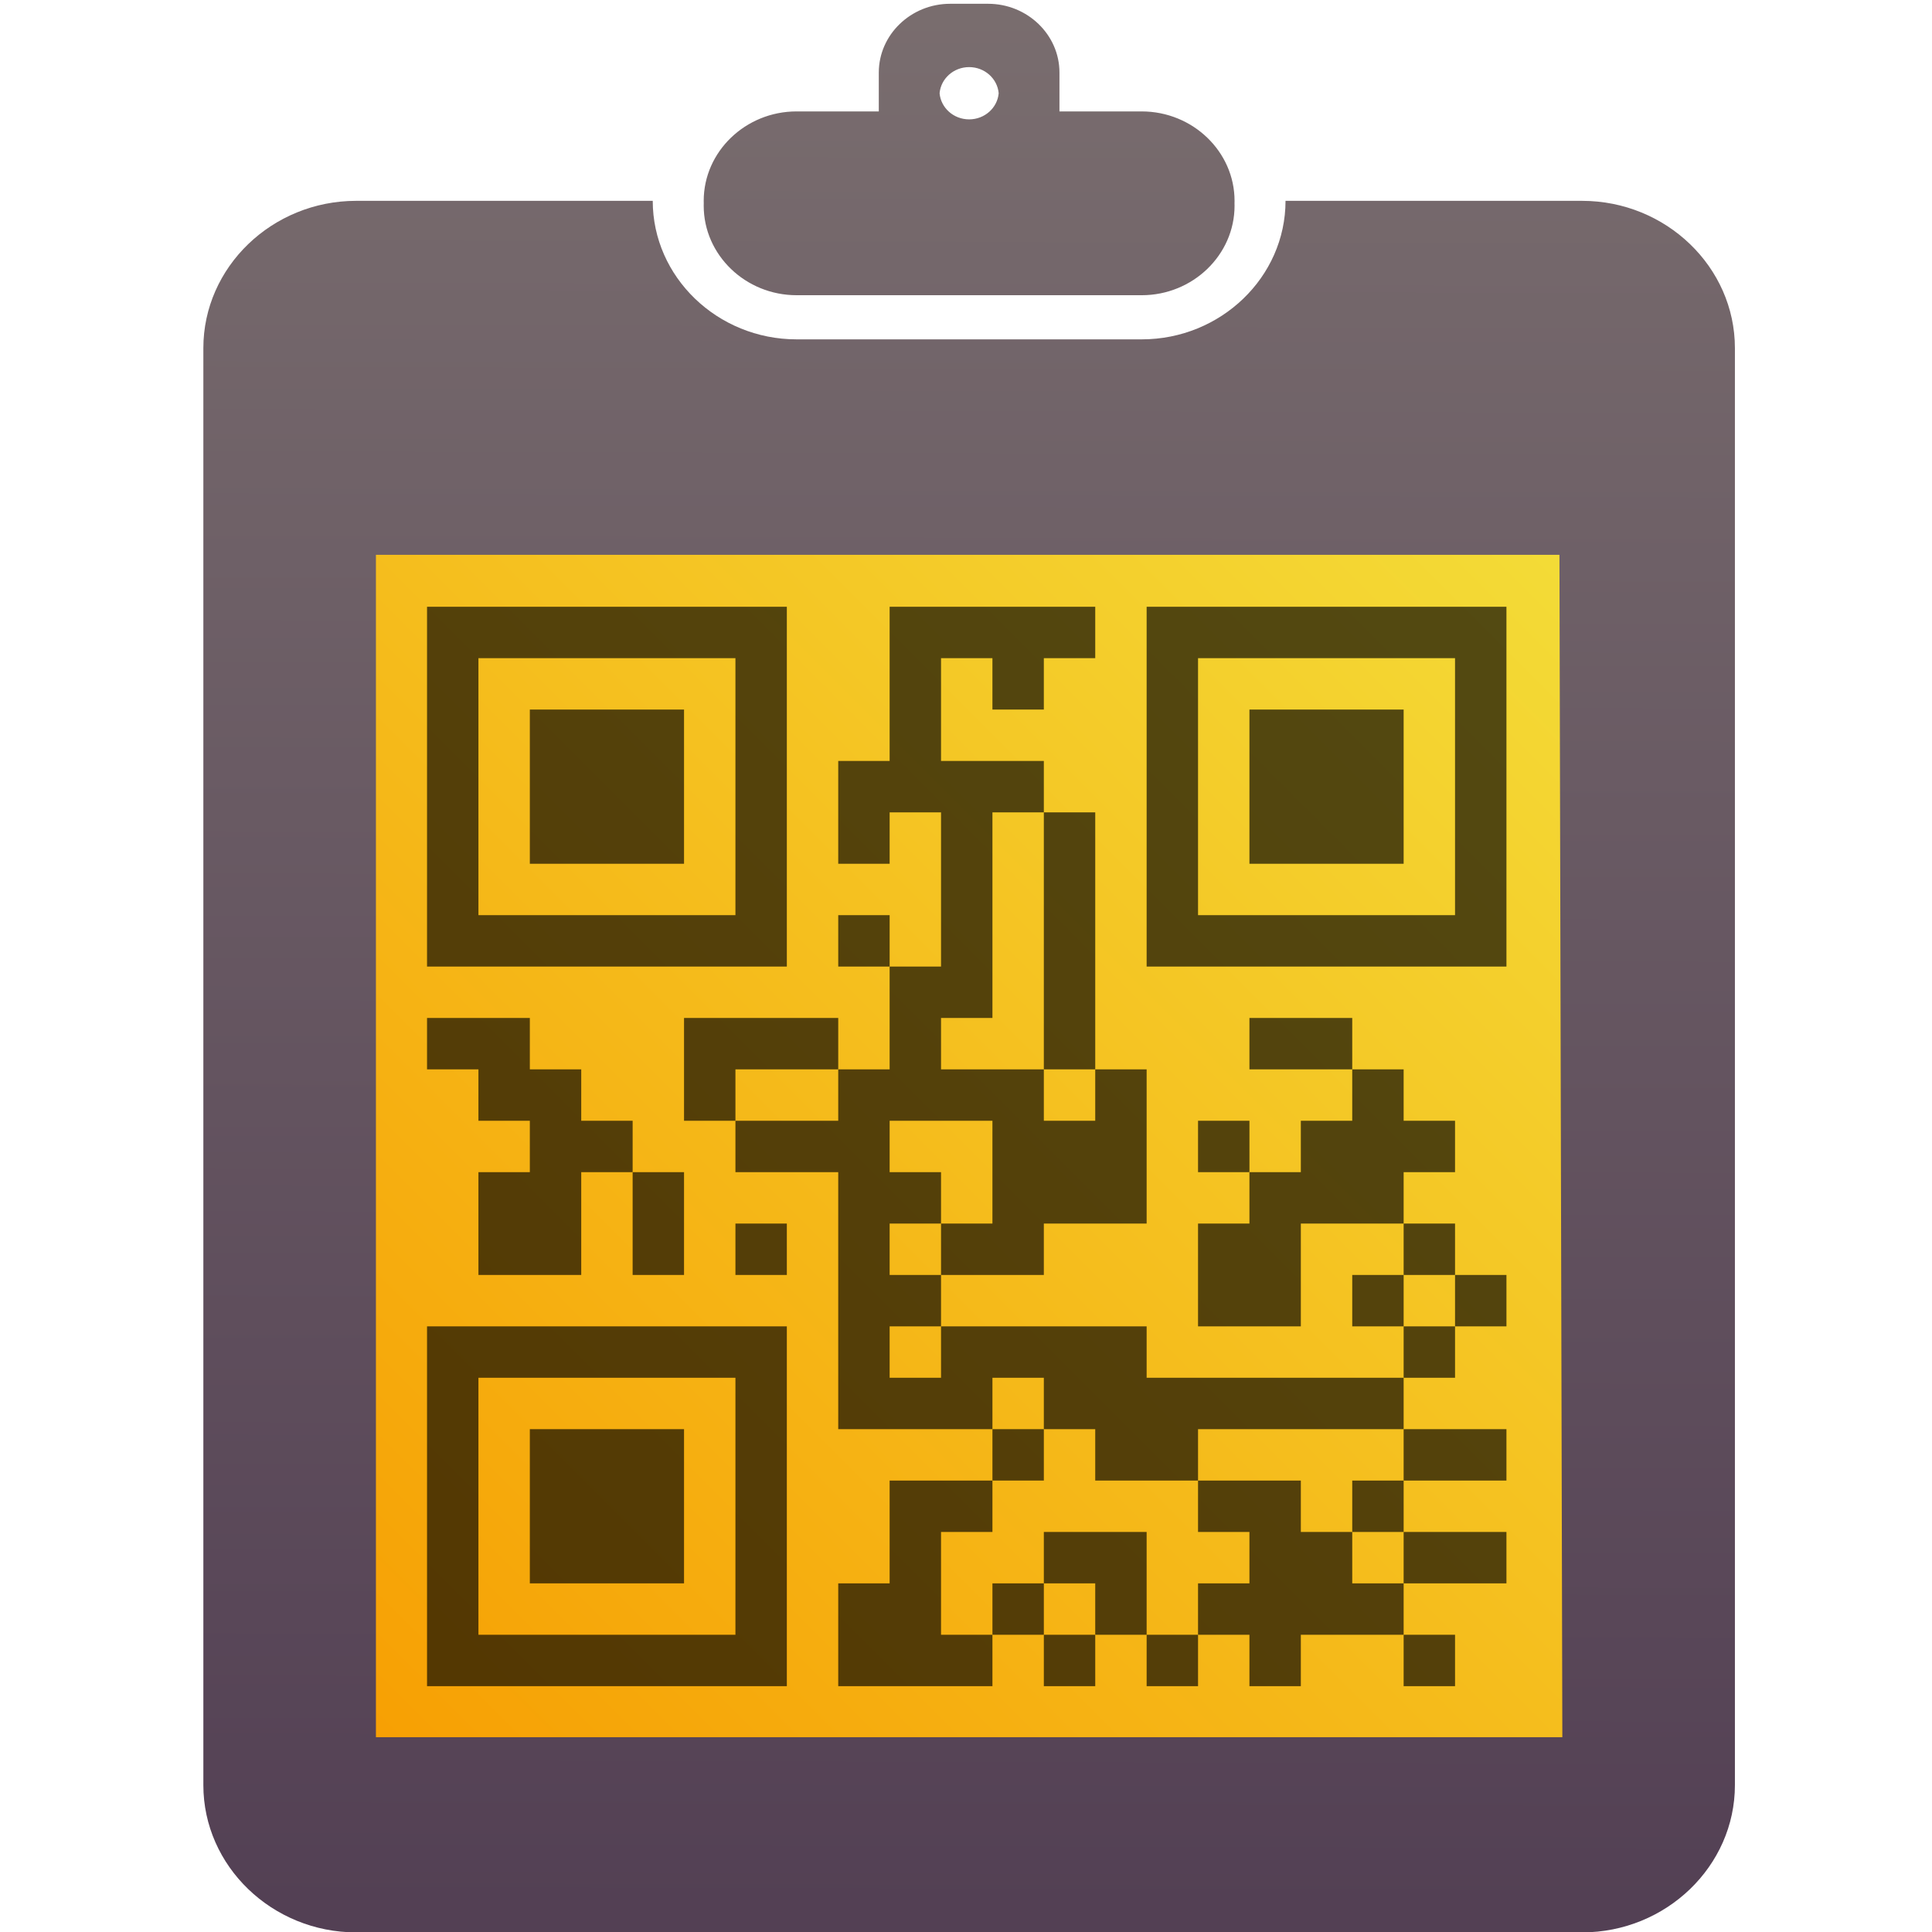 <?xml version="1.0" encoding="UTF-8" standalone="no"?>
<svg
   xmlns:dc="http://purl.org/dc/elements/1.1/"
   xmlns:cc="http://creativecommons.org/ns#"
   xmlns:rdf="http://www.w3.org/1999/02/22-rdf-syntax-ns#"
   xmlns:svg="http://www.w3.org/2000/svg"
   xmlns="http://www.w3.org/2000/svg"
   xmlns:xlink="http://www.w3.org/1999/xlink"
   xmlns:sodipodi="http://sodipodi.sourceforge.net/DTD/sodipodi-0.dtd"
   xmlns:inkscape="http://www.inkscape.org/namespaces/inkscape"
   version="1.1"
   id="Layer_1"
   x="0px"
   y="0px"
   width="86px"
   height="86px"
   viewBox="0 0 86 86"
   style="enable-background:new 0 0 86 86;"
   xml:space="preserve"
   sodipodi:docname="harbour-qrclip.svg"
   inkscape:export-filename="harbour-qrclip.png"
   inkscape:export-xdpi="96"
   inkscape:export-ydpi="96"
   inkscape:version="0.92.4 (unknown)">
  <defs>
    <linearGradient
        inkscape:collect="always"
        xlink:href="#clipboard_gradient"
        id="linearGradient918"
        x1="3904.753"
        y1="711.647"
        x2="3923.093"
        y2="7310.631"
        gradientUnits="userSpaceOnUse"/>
    <linearGradient
        gradientTransform="translate(655,135)"
        y2="-134.7"
        x2="-612"
        y1="-49.3"
        x1="-612"
        gradientUnits="userSpaceOnUse"
        id="SVGID_1_-5">
      <stop
          id="stop2251"
          style="stop-color:#CFA45B"
          offset="0"/>
      <stop
          id="stop2253"
          style="stop-color:#EBE18D"
          offset="1"/>
    </linearGradient>
    <linearGradient
        id="background_gradient"
        gradientUnits="userSpaceOnUse"
        x1="1.032"
        y1="85.778"
        x2="85.793"
        y2="1.017"
        gradientTransform="matrix(0.701,0,0,0.701,12.569,20.58)"
        xlink:href="#SVGID_1_-5">
      <stop
          offset="0"
          style="stop-color:#F79C00"
          id="stop3-3"/>
      <stop
          offset="1"
          style="stop-color:#F3DF3A"
          id="stop5-6"/>
    </linearGradient>
  </defs>
  <path
      inkscape:connector-curvature="0"
      style="fill:url(#background_gradient);fill-opacity:1;stroke-width:0.703"
      d="M 73,80 C 73,80.552 72.552,81 72,81 H 14 C 13.448,81 13,80.552 13,80 V 22 C 13,21.448 13.448,21 14,21 h 58 c 0.552,0 1,0.448 1,1 v 58 z"/>
  <g>
    <rect
        style="opacity:0;fill:#FFFFFF;"
        width="86"
        height="86"/>
    <g>
      <linearGradient
          id="clipboard_gradient"
          gradientUnits="userSpaceOnUse"
          x1="43"
          y1="64.399"
          x2="43"
          y2="9.929"
          gradientTransform="translate(18.585,88.915)">
        <stop
            offset="0"
            style="stop-color:#534054"
            id="stop10"/>
        <stop
            offset="1"
            style="stop-color:#7A6E6F"
            id="stop12"/>
      </linearGradient>
    </g>
  </g>
  <g
      transform="matrix(0.136,0,0,-0.131,-11.261,95.493)"
      inkscape:label="ink_ext_XXXXXX">
    <g
        transform="scale(0.1)">
      <path
          inkscape:connector-curvature="0"
          style="fill:url(#linearGradient918);fill-opacity:1;fill-rule:evenodd;stroke:none"
          d="m 2058.44,5404.364 3873.702,0 L 5941.64,1386.62 H 2058.44 Z M 3435.15,6136.43 c -258.85,0 -470.68,211.75 -470.68,470.67 h -970.55 c -275.18,0 -500.31,-225.14 -500.31,-500.31 V 1223.67 c 0,-275.17 225.13,-500.311 500.31,-500.311 h 4012.23 c 275.18,0 500.31,225.141 500.31,500.311 v 4883.12 c 0,275.17 -225.13,500.31 -500.31,500.31 H 5035.6 c 0,-258.92 -211.76,-470.67 -470.67,-470.67 z m 564.89,747.5 c 50.8,0 92.51,39.01 96.71,88.78 -4.2,49.77 -45.91,88.79 -96.71,88.79 -50.8,0 -92.51,-39.02 -96.71,-88.79 4.2,-49.77 45.91,-88.78 96.71,-88.78 z m -295.66,27.02 v 132.2 c 0,128.5 105.06,233.55 233.48,233.55 h 124.36 c 128.41,0 233.46,-105.05 233.46,-233.55 v -16.67 -107.53 -0.14 -0.15 -0.13 -0.14 -0.14 -0.13 -7.17 h 269.25 c 167.09,0 303.86,-136.76 303.86,-303.85 0,-2.76 -0.15,-5.52 -0.15,-8.27 0,-2.9 0.15,-5.66 0.15,-8.42 v 0 c 0,-167.23 -136.77,-303.98 -303.86,-303.98 H 3435.15 c -167.1,0 -303.86,136.75 -303.86,303.98 v 0 c 0,2.76 0,5.52 0.14,8.42 -0.14,2.75 -0.14,5.51 -0.14,8.27 0,167.09 136.76,303.85 303.86,303.85 h 269.23 v 0"
          sodipodi:nodetypes="cccccscsssssssscssscscscsssscccccccccsssccsscccsscc"/>
    </g>
  </g>
  <g
      transform="matrix(0.286,0,0,0.286,9.857,17.857)"
      style="opacity:0.66">
    <g
        style="fill:#000000">
      <path
          d="m -672.572,698.52 v 8 8 8 8 8 8 8 h 8 8 8 8 8 8 8 v -8 -8 -8 -8 -8 -8 -8 h -8 -8 -8 -8 -8 -8 z m 8,8 h 8 8 8 8 8 v 8 8 8 8 8 h -8 -8 -8 -8 -8 v -8 -8 -8 -8 z"
          transform="translate(704.571,-666.52)"
          inkscape:connector-curvature="0"/>
      <path
          d="m -672.572,762.52 v 8 h 8 v 8 h 8 v 8 h -8 v 8 8 h 8 8 v -8 -8 h 8 v -8 h -8 v -8 h -8 v -8 h -8 z"
   transform="translate(704.571,-666.52)"
   inkscape:connector-curvature="0"/>
      <path
          d="m -672.572,810.52 v 8 8 8 8 8 8 8 h 8 8 8 8 8 8 8 v -8 -8 -8 -8 -8 -8 -8 h -8 -8 -8 -8 -8 -8 z m 8,8 h 8 8 8 8 8 v 8 8 8 8 8 h -8 -8 -8 -8 -8 v -8 -8 -8 -8 z"
          transform="translate(704.571,-666.52)"
          inkscape:connector-curvature="0"/>
      <path
          d="m -656.572,714.52 v 8 8 8 h 8 8 8 v -8 -8 -8 h -8 -8 z"
          transform="translate(704.571,-666.52)"
          inkscape:connector-curvature="0"/>
      <path
          d="m -656.572,826.52 v 8 8 8 h 8 8 8 v -8 -8 -8 h -8 -8 z"
          transform="translate(704.571,-666.52)"
          inkscape:connector-curvature="0"/>
      <path
          d="m -640.572,786.52 v 8 8 h 8 v -8 -8 z"
          transform="translate(704.571,-666.52)"
          inkscape:connector-curvature="0"/>
      <path
          d="m -632.572,762.52 v 8 8 h 8 v -8 h 8 8 v -8 h -8 -8 z"
          transform="translate(704.571,-666.52)"
          inkscape:connector-curvature="0"/>
      <path
          d="m -600.572,698.52 v 8 8 8 h -8 v 8 8 h 8 v -8 h 8 v 8 8 8 h -8 v 8 8 h -8 v 8 h -8 -8 v 8 h 8 8 v 8 8 8 8 8 h 8 8 8 v -8 h 8 v 8 h 8 v 8 h 8 8 v -8 h 8 8 8 8 v -8 h -8 -8 -8 -8 -8 v -8 h -8 -8 -8 -8 v 8 h -8 v -8 h 8 v -8 h -8 v -8 h 8 v -8 h -8 v -8 h 8 8 v 8 8 h -8 v 8 h 8 8 v -8 h 8 8 v -8 -8 -8 h -8 v 8 h -8 v -8 h -8 -8 v -8 h 8 v -8 -8 -8 -8 h 8 v -8 h -8 -8 v -8 -8 h 8 v 8 h 8 v -8 h 8 v -8 h -8 -8 -8 z"
          transform="translate(704.571,-666.52)"
          inkscape:connector-curvature="0"/>
      <rect
          height="8"
          width="8"
          y="128"
          x="80"/>
      <rect
          height="8"
          width="8"
          y="80"
          x="96"/>
      <path
          d="m -600.572,834.52 v 8 8 h -8 v 8 8 h 8 8 8 v -8 h -8 v -8 -8 h 8 v -8 h -8 z"
          transform="translate(704.571,-666.52)"
          inkscape:connector-curvature="0"/>
      <rect
          height="8"
          width="8"
          y="160"
          x="120"/>
      <rect
          height="8"
          width="8"
          y="184"
          x="120"/>
      <path
          d="m -576.572,730.52 v 8 8 8 8 8 h 8 v -8 -8 -8 -8 -8 z"
          transform="translate(704.571,-666.52)"
          inkscape:connector-curvature="0"/>
      <path
          d="m -576.572,842.52 v 8 h 8 v 8 h 8 v -8 -8 h -8 z"
          transform="translate(704.571,-666.52)"
          inkscape:connector-curvature="0"/>
      <rect
          height="8"
          width="8"
          y="192"
          x="128"/>
      <path
          d="m -560.572,698.52 v 8 8 8 8 8 8 8 h 8 8 8 8 8 8 8 v -8 -8 -8 -8 -8 -8 -8 h -8 -8 -8 -8 -8 -8 z m 8,8 h 8 8 8 8 8 v 8 8 8 8 8 h -8 -8 -8 -8 -8 v -8 -8 -8 -8 z"
          transform="translate(704.571,-666.52)"
          inkscape:connector-curvature="0"/>
      <rect
          height="8"
          width="8"
          y="192"
          x="144"/>
      <rect
          height="8"
          width="8"
          y="112"
          x="152"/>
      <path
          d="m -528.572,770.52 v 8 h -8 v 8 h -8 v 8 h -8 v 8 8 h 8 8 v -8 -8 h 8 8 v -8 h 8 v -8 h -8 v -8 z"
          transform="translate(704.571,-666.52)"
          inkscape:connector-curvature="0"/>
      <path
          d="m -552.572,834.52 v 8 h 8 v 8 h -8 v 8 h 8 v 8 h 8 v -8 h 8 8 v -8 h -8 v -8 h -8 v -8 h -8 z"
          transform="translate(704.571,-666.52)"
          inkscape:connector-curvature="0"/>
      <path
          d="m -544.572,714.52 v 8 8 8 h 8 8 8 v -8 -8 -8 h -8 -8 z"
          transform="translate(704.571,-666.52)"
          inkscape:connector-curvature="0"/>
      <path
          d="m -544.572,762.52 v 8 h 8 8 v -8 h -8 z"
          transform="translate(704.571,-666.52)"
          inkscape:connector-curvature="0"/>
      <rect
          height="8"
          width="8"
          y="136"
          x="176"/>
      <rect
          height="8"
          width="8"
          y="168"
          x="176"/>
      <rect
          height="8"
          width="8"
          y="128"
          x="184"/>
      <rect
          height="8"
          width="8"
          y="144"
          x="184"/>
      <path
          d="m -520.572,826.52 v 8 h 8 8 v -8 h -8 z"
          transform="translate(704.571,-666.52)"
          inkscape:connector-curvature="0"/>
      <path
          d="m -520.572,842.52 v 8 h 8 8 v -8 h -8 z"
          transform="translate(704.571,-666.52)"
          inkscape:connector-curvature="0"/>
      <rect
          height="8"
          width="8"
          y="192"
          x="184"/>
      <rect
          height="8"
          width="8"
          y="136"
          x="192"/>
    </g>
  </g>
</svg>

